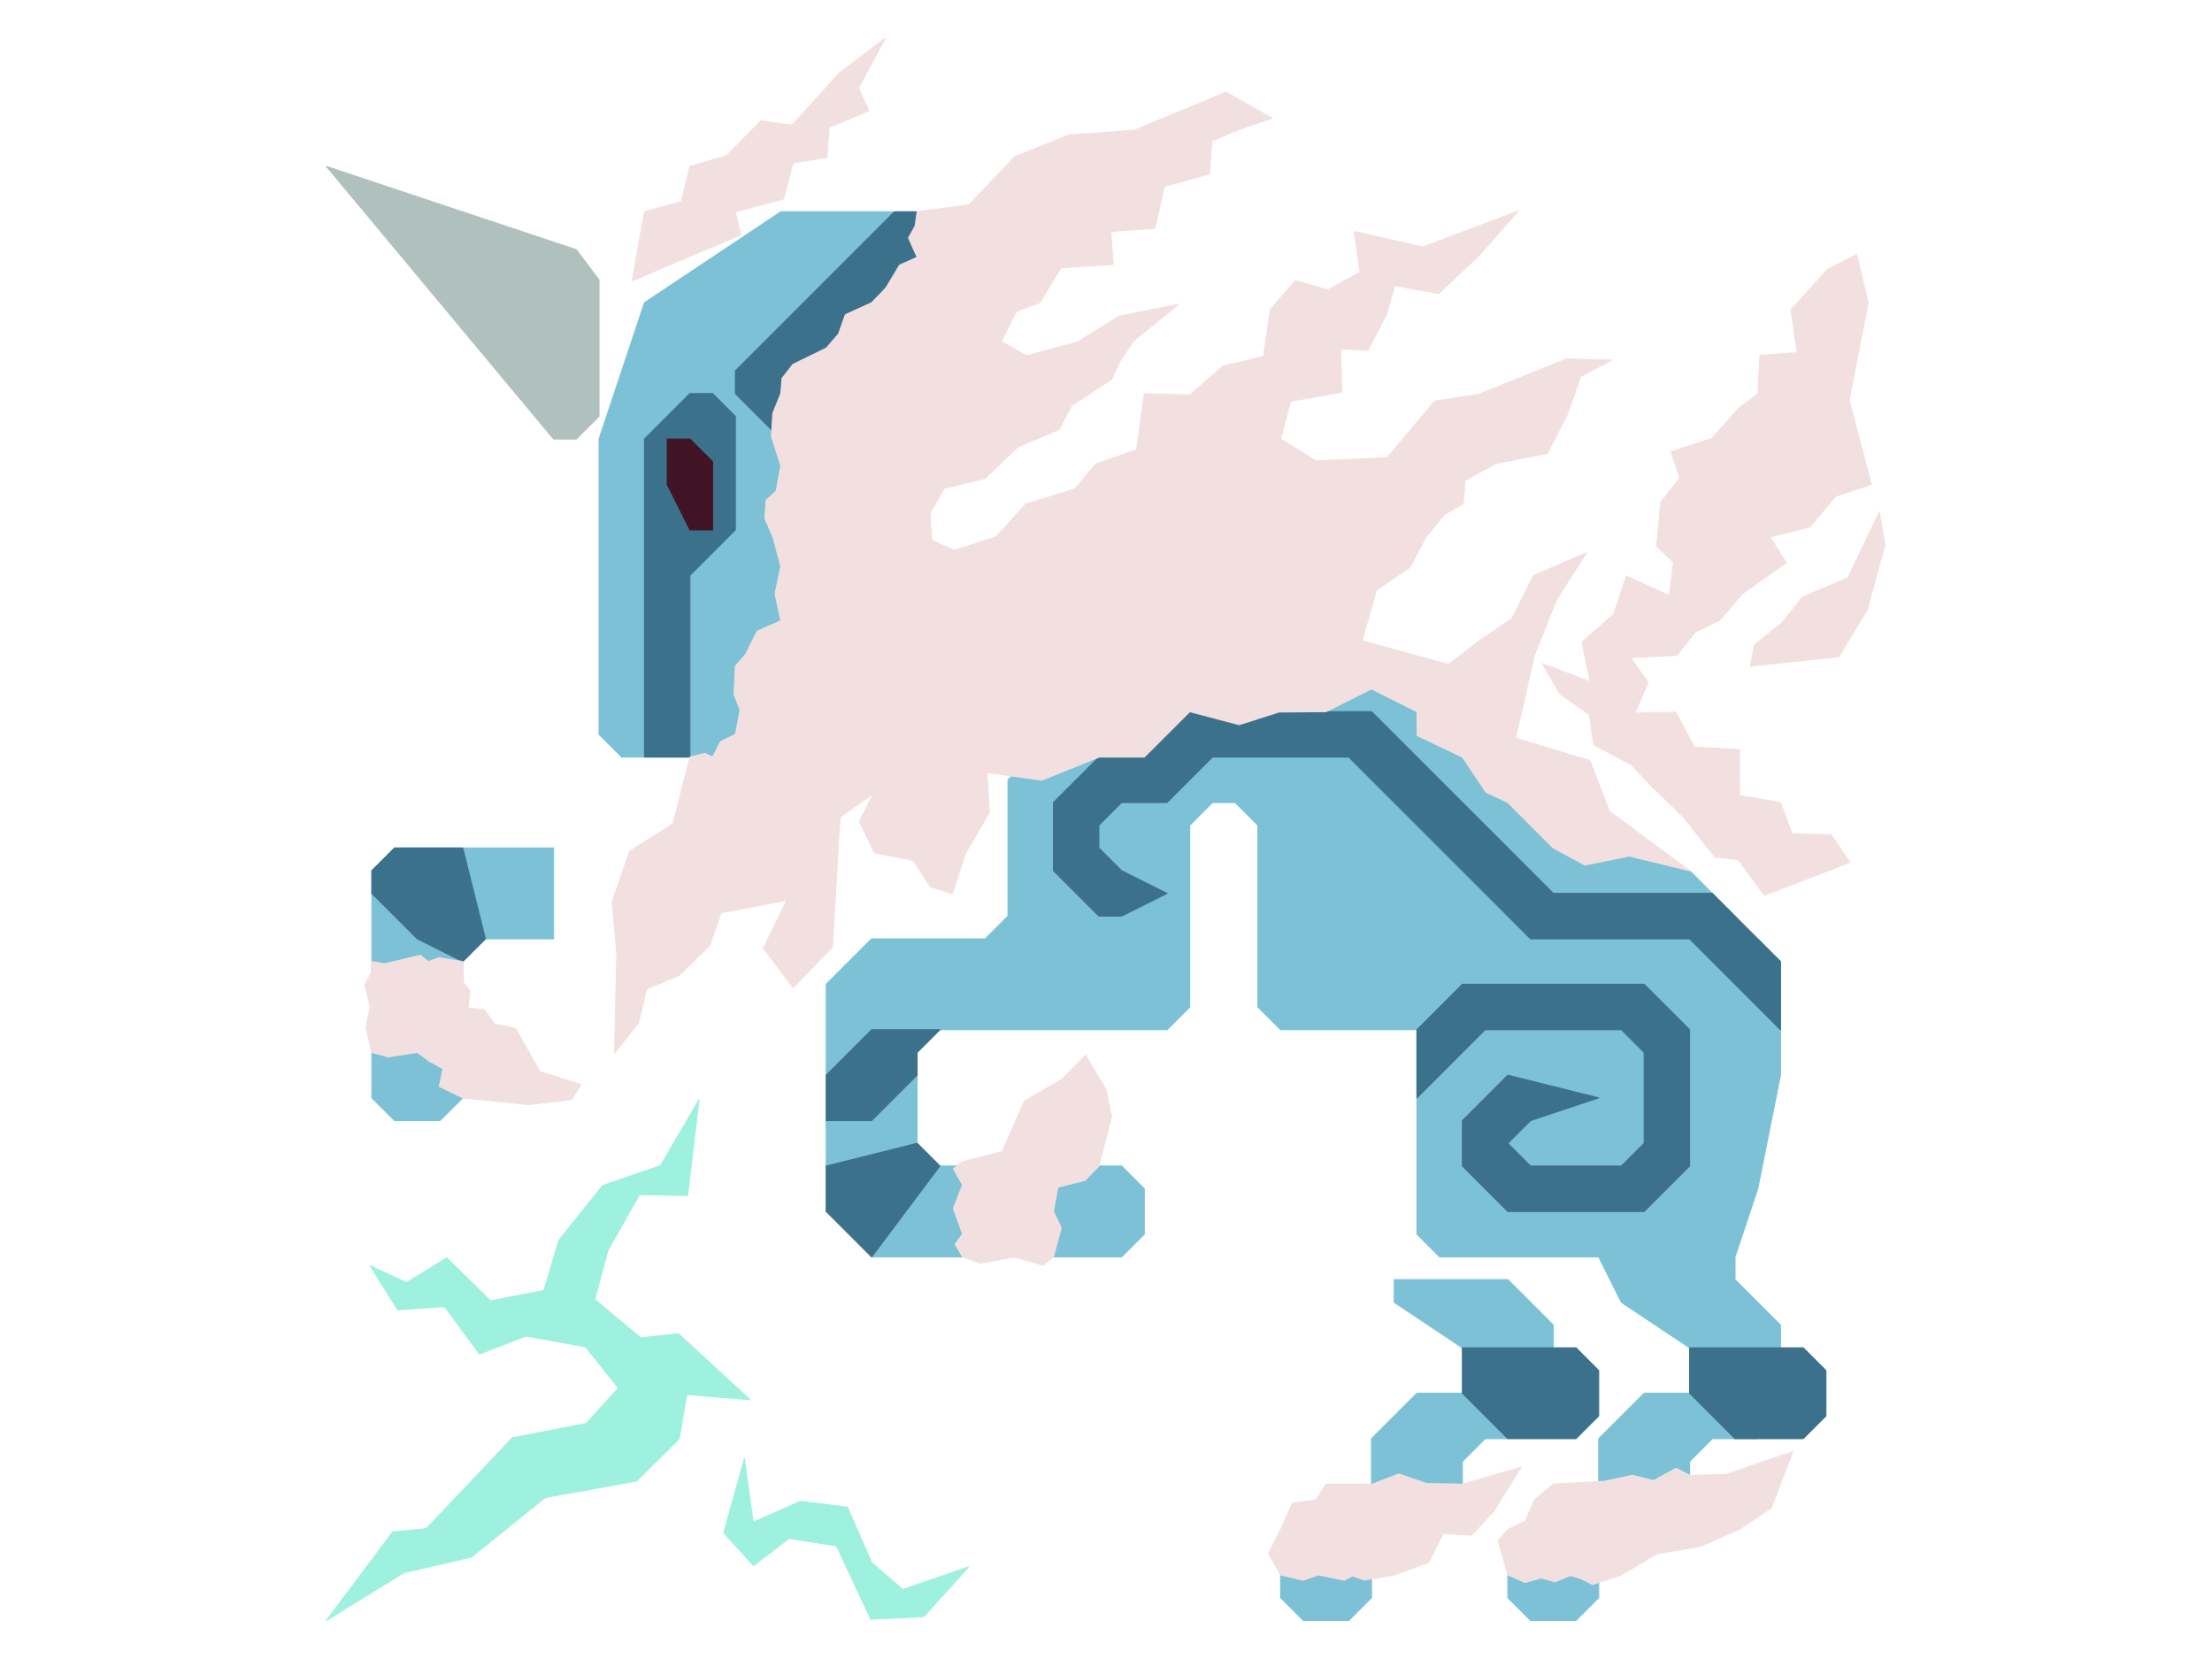 <?xml version="1.0" encoding="UTF-8" standalone="no"?>
<!DOCTYPE svg PUBLIC "-//W3C//DTD SVG 1.1//EN" "http://www.w3.org/Graphics/SVG/1.1/DTD/svg11.dtd">
<svg width="100%" height="100%" viewBox="0 0 4634 3475" version="1.1" xmlns="http://www.w3.org/2000/svg" xmlns:xlink="http://www.w3.org/1999/xlink" xml:space="preserve" xmlns:serif="http://www.serif.com/" style="fill-rule:evenodd;clip-rule:evenodd;stroke-linecap:round;stroke-linejoin:round;stroke-miterlimit:1.5;">
    <g transform="matrix(2.083,0,0,2.083,0,0)">
        <g id="Layer8">
            <g transform="matrix(1,0,0,1,-37.335,7.374)">
                <path d="M740.413,1098.56L701.698,1164.88L643.459,1184.97L599.347,1240L584.318,1290.49L530.647,1300.94L486.601,1257.68L446.097,1282.67L409.604,1265.55L437.343,1309.95L484.657,1306.78L519.587,1354.45L566.431,1336.31L626.264,1347.19L659.307,1388.6L626.979,1424.27L552.606,1438.65L466.031,1530.05L432.348,1533.35L365.6,1622.35L443.763,1574.25L511.412,1558.63L585.689,1498.77L677.62,1482.15L720.455,1439.55L728.015,1395.2L791.616,1400.34L719.758,1334.05L681.608,1338.04L635.476,1299.56L648.78,1249.96L680.511,1194.09L728.872,1194.95L740.413,1098.56Z" style="fill:rgb(158,241,222);stroke:rgb(158,241,222);stroke-width:1px;"/>
            </g>
            <g transform="matrix(1,0,0,1,-37.335,7.374)">
                <path d="M765.263,1534.22L785.991,1459.43L794.802,1523.46L842.532,1502.55L889.554,1508.42L913.994,1564.2L945.189,1591.22L1011.55,1568.45L966.471,1618.48L913.107,1621.14L878.705,1547.48L830.953,1539.84L795.151,1567.24L765.263,1534.22Z" style="fill:rgb(158,241,222);stroke:rgb(158,241,222);stroke-width:1px;"/>
            </g>
        </g>
        <g id="Layer12">
            <g transform="matrix(1,0,0,1,-37.335,7.374)">
                <path d="M1348.15,1622.35L1325.3,1599.5L1325.3,1576.65L1416.7,1576.65L1416.7,1599.5L1393.85,1622.35L1348.15,1622.35Z" style="fill:rgb(124,193,213);stroke:rgb(124,193,213);stroke-width:1px;"/>
            </g>
            <g transform="matrix(1,0,0,1,-37.335,7.374)">
                <path d="M1576.65,1622.35L1553.8,1599.5L1553.8,1576.65L1645.2,1576.65L1645.2,1599.5L1622.35,1622.35L1576.65,1622.35Z" style="fill:rgb(124,193,213);stroke:rgb(124,193,213);stroke-width:1px;"/>
            </g>
            <g transform="matrix(1,0,0,1,-37.335,7.374)">
                <path d="M1416.7,1485.25L1416.7,1439.55L1462.4,1393.85L1553.8,1393.85L1553.8,1439.55L1530.95,1439.55L1508.1,1462.4L1508.1,1485.25L1416.7,1485.25Z" style="fill:rgb(124,193,213);stroke:rgb(124,193,213);stroke-width:1px;"/>
            </g>
            <g transform="matrix(1,0,0,1,-37.335,7.374)">
                <path d="M1645.2,1485.25L1645.2,1439.55L1690.9,1393.85L1805.15,1393.85L1805.15,1439.55L1759.45,1439.55L1736.6,1462.4L1736.6,1485.25L1645.2,1485.25Z" style="fill:rgb(124,193,213);stroke:rgb(124,193,213);stroke-width:1px;"/>
            </g>
            <g transform="matrix(1,0,0,1,-37.335,7.374)">
                <path d="M1188.2,1233.9L1188.2,1188.2L1165.35,1165.35L982.55,1165.35L959.7,1142.5L959.7,1051.1L982.55,1028.25L1211.05,1028.25L1233.9,1005.4L1233.9,822.6L1256.75,799.75L1279.6,799.75L1302.45,822.6L1302.45,1005.4L1325.3,1028.25L1462.4,1028.25L1462.4,1233.9L1485.25,1256.75L1645.2,1256.75L1668.05,1302.45L1736.6,1348.15L1828,1348.15L1828,1325.3L1782.3,1279.6L1782.3,1256.75L1805.15,1188.2L1828,1073.95L1828,959.7L1805.15,936.85L1782.3,936.85L1782.3,914L1759.45,891.15L1736.6,868.3L1690.9,845.45L1599.5,845.45L1553.8,799.75L1508.1,754.05L1462.4,708.35L1416.7,662.65L1371,662.65L1371,708.35L1188.2,708.35L1188.2,754.05L1073.95,754.05L1051.1,776.9L1051.1,914L1028.25,936.85L914,936.85L868.3,982.55L868.3,1211.05L914,1211.05L914,1256.75L1165.35,1256.75L1188.2,1233.9Z" style="fill:rgb(124,193,213);stroke:rgb(124,193,213);stroke-width:1px;"/>
            </g>
            <g transform="matrix(1,0,0,1,-37.335,7.374)">
                <path d="M411.3,982.55L411.3,868.3L434.15,845.45L594.1,845.45L594.1,936.85L525.55,936.85L502.7,959.7L502.7,1096.8L479.85,1119.65L434.15,1119.65L411.3,1096.8L411.3,982.55Z" style="fill:rgb(124,193,213);stroke:rgb(124,193,213);stroke-width:1px;"/>
            </g>
            <g transform="matrix(1,0,0,1,-37.335,7.374)">
                <path d="M754.05,754.05L784.517,731.2L822.6,616.95L822.6,342.75L868.3,342.75L868.3,297.05L914,297.05L914,251.35L959.7,251.35L959.7,205.65L822.6,205.65L685.5,297.05L639.8,434.15L639.8,731.2L662.65,754.05L754.05,754.05Z" style="fill:rgb(124,193,213);stroke:rgb(124,193,213);stroke-width:1px;"/>
            </g>
            <g transform="matrix(1,0,0,1,-37.335,7.374)">
                <path d="M1599.5,1348.15L1599.5,1325.3L1553.8,1279.6L1439.55,1279.6L1439.55,1302.45L1508.1,1348.15L1599.5,1348.15Z" style="fill:rgb(124,193,213);stroke:rgb(124,193,213);stroke-width:1px;"/>
            </g>
        </g>
        <g id="Layer11">
            <g transform="matrix(1,0,0,1,-37.335,7.374)">
                <path d="M776.9,365.6L936.85,205.65L959.7,205.65L959.7,251.35L914,297.05L868.3,342.75L822.6,388.45L822.6,434.15L776.9,388.45L776.9,365.6Z" style="fill:rgb(60,113,140);stroke:rgb(60,113,140);stroke-width:1px;"/>
            </g>
            <g transform="matrix(1,0,0,1,-37.335,7.374)">
                <path d="M754.05,388.45L776.9,411.3L776.9,525.55L731.2,571.25L731.2,754.05L685.5,754.05L685.5,434.15L731.2,388.45L754.05,388.45Z" style="fill:rgb(60,113,140);stroke:rgb(60,113,140);stroke-width:1px;"/>
            </g>
            <g transform="matrix(1,0,0,1,-37.335,7.374)">
                <path d="M868.3,1165.35L959.7,1142.5L982.55,1165.35L914,1256.75L868.3,1211.05L868.3,1165.35Z" style="fill:rgb(60,113,140);stroke:rgb(60,113,140);stroke-width:1px;"/>
            </g>
            <g transform="matrix(1,0,0,1,-37.335,7.374)">
                <path d="M868.3,1119.65L868.3,1073.95L914,1028.25L982.55,1028.25L959.7,1051.1L959.7,1073.95L914,1119.65L868.3,1119.65Z" style="fill:rgb(60,113,140);stroke:rgb(60,113,140);stroke-width:1px;"/>
            </g>
            <g transform="matrix(1,0,0,1,-37.335,7.374)">
                <path d="M525.55,936.85L502.7,845.45L434.15,845.45L411.3,868.3L411.3,891.15L457,936.85L502.7,959.7L525.55,936.85Z" style="fill:rgb(60,113,140);stroke:rgb(60,113,140);stroke-width:1px;"/>
            </g>
            <g transform="matrix(1,0,0,1,-37.335,7.374)">
                <path d="M1211.05,891.15L1165.35,914L1142.5,914L1096.8,868.3L1096.8,799.75L1142.5,754.05L1188.2,754.05L1233.9,708.35L1416.7,708.35L1599.5,891.15L1759.45,891.15L1828,959.7L1828,1028.25L1736.6,936.85L1576.65,936.85L1393.85,754.05L1256.75,754.05L1211.05,799.75L1165.35,799.75L1142.5,822.6L1142.5,845.45L1165.35,868.3L1211.05,891.15Z" style="fill:rgb(60,113,140);stroke:rgb(60,113,140);stroke-width:1px;"/>
            </g>
            <g transform="matrix(1,0,0,1,-37.335,7.374)">
                <path d="M1462.4,1096.8L1462.4,1028.25L1508.1,982.55L1690.9,982.55L1736.6,1028.25L1736.6,1165.35L1690.9,1211.05L1553.8,1211.05L1508.1,1165.35L1508.1,1119.65L1553.8,1073.95L1645.2,1096.8L1576.65,1119.65L1553.8,1142.5L1576.65,1165.35L1668.05,1165.35L1690.9,1142.5L1690.9,1051.1L1668.05,1028.25L1530.95,1028.25L1485.25,1073.95L1462.4,1096.8Z" style="fill:rgb(60,113,140);stroke:rgb(60,113,140);stroke-width:1px;"/>
            </g>
            <g transform="matrix(1,0,0,1,-37.335,7.374)">
                <path d="M1736.6,1348.15L1850.85,1348.15L1873.7,1371L1873.7,1416.7L1850.85,1439.55L1782.3,1439.55L1736.6,1393.85L1736.6,1348.15Z" style="fill:rgb(60,113,140);stroke:rgb(60,113,140);stroke-width:1px;"/>
            </g>
            <g transform="matrix(1,0,0,1,-265.835,7.374)">
                <path d="M1736.6,1348.15L1850.85,1348.15L1873.7,1371L1873.7,1416.7L1850.85,1439.55L1782.3,1439.55L1736.6,1393.85L1736.6,1348.15Z" style="fill:rgb(60,113,140);stroke:rgb(60,113,140);stroke-width:1px;"/>
            </g>
        </g>
        <g id="Layer13">
            <g transform="matrix(1,0,0,1,-37.335,7.374)">
                <path d="M1096.8,1211.05L1104.7,1227.42L1096.8,1256.75L1086.47,1265.1L1057.4,1256.75L1023.39,1263.02L1005.4,1256.75L998.04,1244.01L1005.4,1233.69L996.162,1208.12L1005.4,1184.27L996.14,1168.09L1005.03,1161.12L1045.31,1150.77L1067.55,1100.03L1104.89,1078.28L1129.18,1053.92L1149.45,1087.98L1155.33,1115.56L1142.5,1165.35L1128.59,1179.74L1101.2,1186.65L1096.8,1211.05Z" style="fill:rgb(242,224,225);stroke:rgb(242,224,225);stroke-width:1px;"/>
            </g>
            <g transform="matrix(6.12323e-17,1,-1,6.12323e-17,1630.72,-38.326)">
                <path d="M1096.8,1211.05L1101.26,1240.19L1096.8,1256.75L1071.77,1262.66L1050.6,1258.4L1028.76,1263.8L1017.12,1257.53L1005.4,1256.75L1007.63,1243.9L999.089,1207.87L1005.4,1200.12L1001.6,1189.13L1005.4,1165.35L1026.75,1164.45L1035,1158.02L1052.12,1159.99L1053.6,1143.96L1068.5,1132.95L1072.47,1112.43L1115.98,1087.78L1129.07,1046.39L1144.2,1055.84L1149.26,1098.62L1142.5,1165.35L1130.98,1188.95L1113.21,1185.21L1105.71,1198.86L1096.8,1211.05Z" style="fill:rgb(242,224,225);stroke:rgb(242,224,225);stroke-width:1px;"/>
            </g>
            <g transform="matrix(1,0,0,1,-37.335,7.374)">
                <path d="M1325.3,1576.65L1313.16,1555.02L1325.3,1530.95L1337.19,1504.23L1360.78,1501.44L1371,1485.25L1417.58,1485.25L1444.14,1475.02L1471.88,1484.61L1508.57,1485.25L1567.35,1468.13L1539.5,1512.67L1517.22,1536.66L1488.76,1534.84L1474.43,1563.81L1439.55,1576.65L1409.22,1581.72L1397.72,1577.44L1389.38,1581.92L1363.29,1576.56L1348.11,1581.93L1325.3,1576.65Z" style="fill:rgb(242,224,225);stroke:rgb(242,224,225);stroke-width:1px;"/>
            </g>
            <g transform="matrix(1,0,0,1,-37.335,7.374)">
                <path d="M1553.8,1576.65L1571.11,1584.19L1587.46,1579.64L1601.36,1583.52L1616.85,1577.16L1626.9,1580.21L1639.19,1586.2L1668.05,1576.65L1703.59,1555.38L1748.19,1547.68L1786.64,1530.75L1818.73,1509.26L1840.46,1452.47L1773.05,1475.6L1736.85,1476.41L1723.12,1469.3L1700.24,1481.73L1679.14,1476.3L1651.23,1482.37L1599.5,1485.25L1580.36,1501.31L1571.63,1522.24L1553.8,1530.95L1544.02,1542.08L1553.8,1576.65Z" style="fill:rgb(242,224,225);stroke:rgb(242,224,225);stroke-width:1px;"/>
            </g>
            <g transform="matrix(1,0,0,1,-37.335,7.374)">
                <path d="M1797.88,662.65L1886.66,653.113L1914.97,606.651L1933.07,540.809L1927.46,507.501L1895.82,573.767L1850.53,593.026L1829.59,618.857L1801.69,641.428L1797.88,662.65Z" style="fill:rgb(242,224,225);stroke:rgb(242,224,225);stroke-width:1px;"/>
            </g>
            <g transform="matrix(1,0,0,1,-37.335,7.374)">
                <path d="M1897.83,859.921L1878.97,832.144L1839.64,831.313L1828,799.75L1786.85,792.62L1786.86,746.532L1741.38,743.894L1722.7,708.953L1681.7,709.698L1694.84,678.77L1677.23,654.036L1723.58,651.736L1742.52,628.179L1766.77,616.558L1789.97,589.461L1833.89,558.598L1817.46,532.727L1857.54,522.48L1883.53,491.762L1919.4,479.85L1897.06,395.246L1916.2,297L1904.59,248.584L1875.37,263.551L1838.54,304.243L1844.83,347.282L1807.34,350.012L1805.28,388.72L1785.68,403.42L1759.2,433.474L1717.94,447.011L1726.74,473.225L1707.5,498.049L1703.57,541.914L1720.45,558.331L1716.07,591.659L1673.04,572.036L1660.28,610.348L1628.31,638.518L1636.74,678.239L1588.62,660.099L1606.3,690.661L1635.67,711.241L1640.39,741.893L1677.95,761.709L1697.83,782.79L1730.5,814.442L1762.1,854.598L1785.35,857.092L1811.96,893.09L1897.83,859.921Z" style="fill:rgb(242,224,225);stroke:rgb(242,224,225);stroke-width:1px;"/>
            </g>
            <g transform="matrix(1,0,0,1,-37.335,7.374)">
                <path d="M673.111,275.034L685.5,205.65L722.663,195.258L731.2,159.95L768.069,149.2L802.612,114.134L833.949,118.425L882.012,65.632L927.801,30.901L900.713,81.192L911.152,104.168L871.166,120.803L869.094,150.868L834.813,156.528L825.36,192.708L776.9,205.65L782.3,228.864L673.111,275.034Z" style="fill:rgb(242,224,225);stroke:rgb(242,224,225);stroke-width:1px;"/>
            </g>
            <g transform="matrix(1,0,0,1,-37.335,7.374)">
                <path d="M655.389,1051.6L679.377,1021.59L687.73,987.237L720.3,973.682L751.225,943.398L762.472,910.726L828.498,898.072L805.136,946.364L835.008,985.826L874.573,945.145L882.137,814.479L915.921,790.572L901.543,818.747L916.986,850.417L956.032,857.874L972.835,884.45L995.136,891.464L1008.05,851.574L1032.4,809.451L1029.92,769.602L1085.09,777.307L1142.7,754.05L1188.2,754.05L1233.9,708.35L1283.64,721.468L1323.49,708.75L1371,708.35L1416.7,685.5L1462.4,708.35L1462.62,732.356L1508.1,754.05L1531.82,789.388L1553.8,799.75L1599.5,845.45L1631.28,862.659L1675.97,853.604L1736.6,868.3L1655.86,808.474L1636.39,757.526L1561.55,734.985L1580.51,651.693L1602.88,595.489L1632.9,548.493L1579.7,571.485L1558.05,614.661L1524.25,637.572L1494.14,660.905L1407.13,637.027L1421.76,586.081L1455.53,562.93L1471.44,532.784L1490.22,509.953L1508.93,499.31L1510.77,475.793L1542.24,458.619L1593.56,448.632L1613.37,410.054L1627.35,371.078L1658.89,354.692L1612.68,353.635L1524.86,389.173L1480.14,396.053L1432.5,452.903L1361.11,456.139L1325.3,434.15L1335.35,396.122L1386.72,387.128L1385.63,343.379L1413.05,344.932L1431.71,308.905L1440.13,279.855L1484.22,287.888L1525,249.532L1564.31,204.839L1468.3,241.005L1399.27,225.356L1405.19,266.427L1372.68,284.051L1340.03,274.948L1315.04,303.941L1307.97,351.286L1267.53,360.72L1233.88,389.926L1188.2,388.45L1180.45,444.906L1139.24,459.394L1118.45,484.281L1068.94,499.686L1039.25,532.468L997.245,546.152L974.304,535.797L972.728,508.646L986.873,483.858L1028.05,473.851L1060.7,442.331L1102.59,424.421L1115.25,400.298L1155.15,374.345L1163.78,355.787L1177.66,335.233L1222.87,298.622L1162.5,310.652L1121.77,336.224L1069.89,350.494L1044.38,336.13L1059.5,305.686L1083.1,297.203L1104.32,261.975L1157.03,258.541L1154.39,225.458L1198.88,222.203L1208.34,180.023L1253.72,167.618L1256.24,134.248L1283.58,122.781L1316.79,111.476L1270.44,85.29L1178.19,123.566L1112.16,128.428L1058.05,150.174L1011.8,198.626L959.7,205.65L957.708,219.847L951.059,231.938L959.7,251.35L942.016,259.272L928.269,282.241L914,297.05L887.503,309.175L880.632,328.563L868.3,342.75L834.848,359.075L823.895,373.085L822.6,388.45L814.574,408.294L813.203,431.514L822.6,461.007L817.962,486.492L807.825,495.723L806.6,514.01L814.905,533.272L822.6,562.265L816.84,589.503L822.6,616.95L798.724,627.533L787.319,650.506L776.9,662.65L775.591,691.165L781.728,706.618L776.9,731.2L761.989,738.519L754.05,754.05L746.387,750.307L731.2,754.05L714.265,820.977L670.509,848.852L652.945,899.781L657.641,951.914L655.389,1051.6Z" style="fill:rgb(242,224,225);stroke:rgb(242,224,225);stroke-width:1px;"/>
            </g>
        </g>
        <g transform="matrix(1,0,0,1,-37.335,7.374)">
            <g id="Layer10">
                <path d="M639.8,411.3L639.8,274.2L616.95,243.733L365.6,159.95L594.1,434.15L616.95,434.15L639.8,411.3Z" style="fill:rgb(176,193,189);stroke:rgb(176,193,189);stroke-width:1px;"/>
            </g>
        </g>
        <g transform="matrix(1,0,0,1,-60.185,30.224)">
            <g id="Layer9">
                <path d="M731.2,411.3L731.2,457L754.05,502.7L776.9,502.7L776.9,434.15L754.05,411.3L731.2,411.3Z" style="fill:rgb(64,20,37);stroke:rgb(64,20,37);stroke-width:1px;"/>
            </g>
        </g>
    </g>
</svg>
